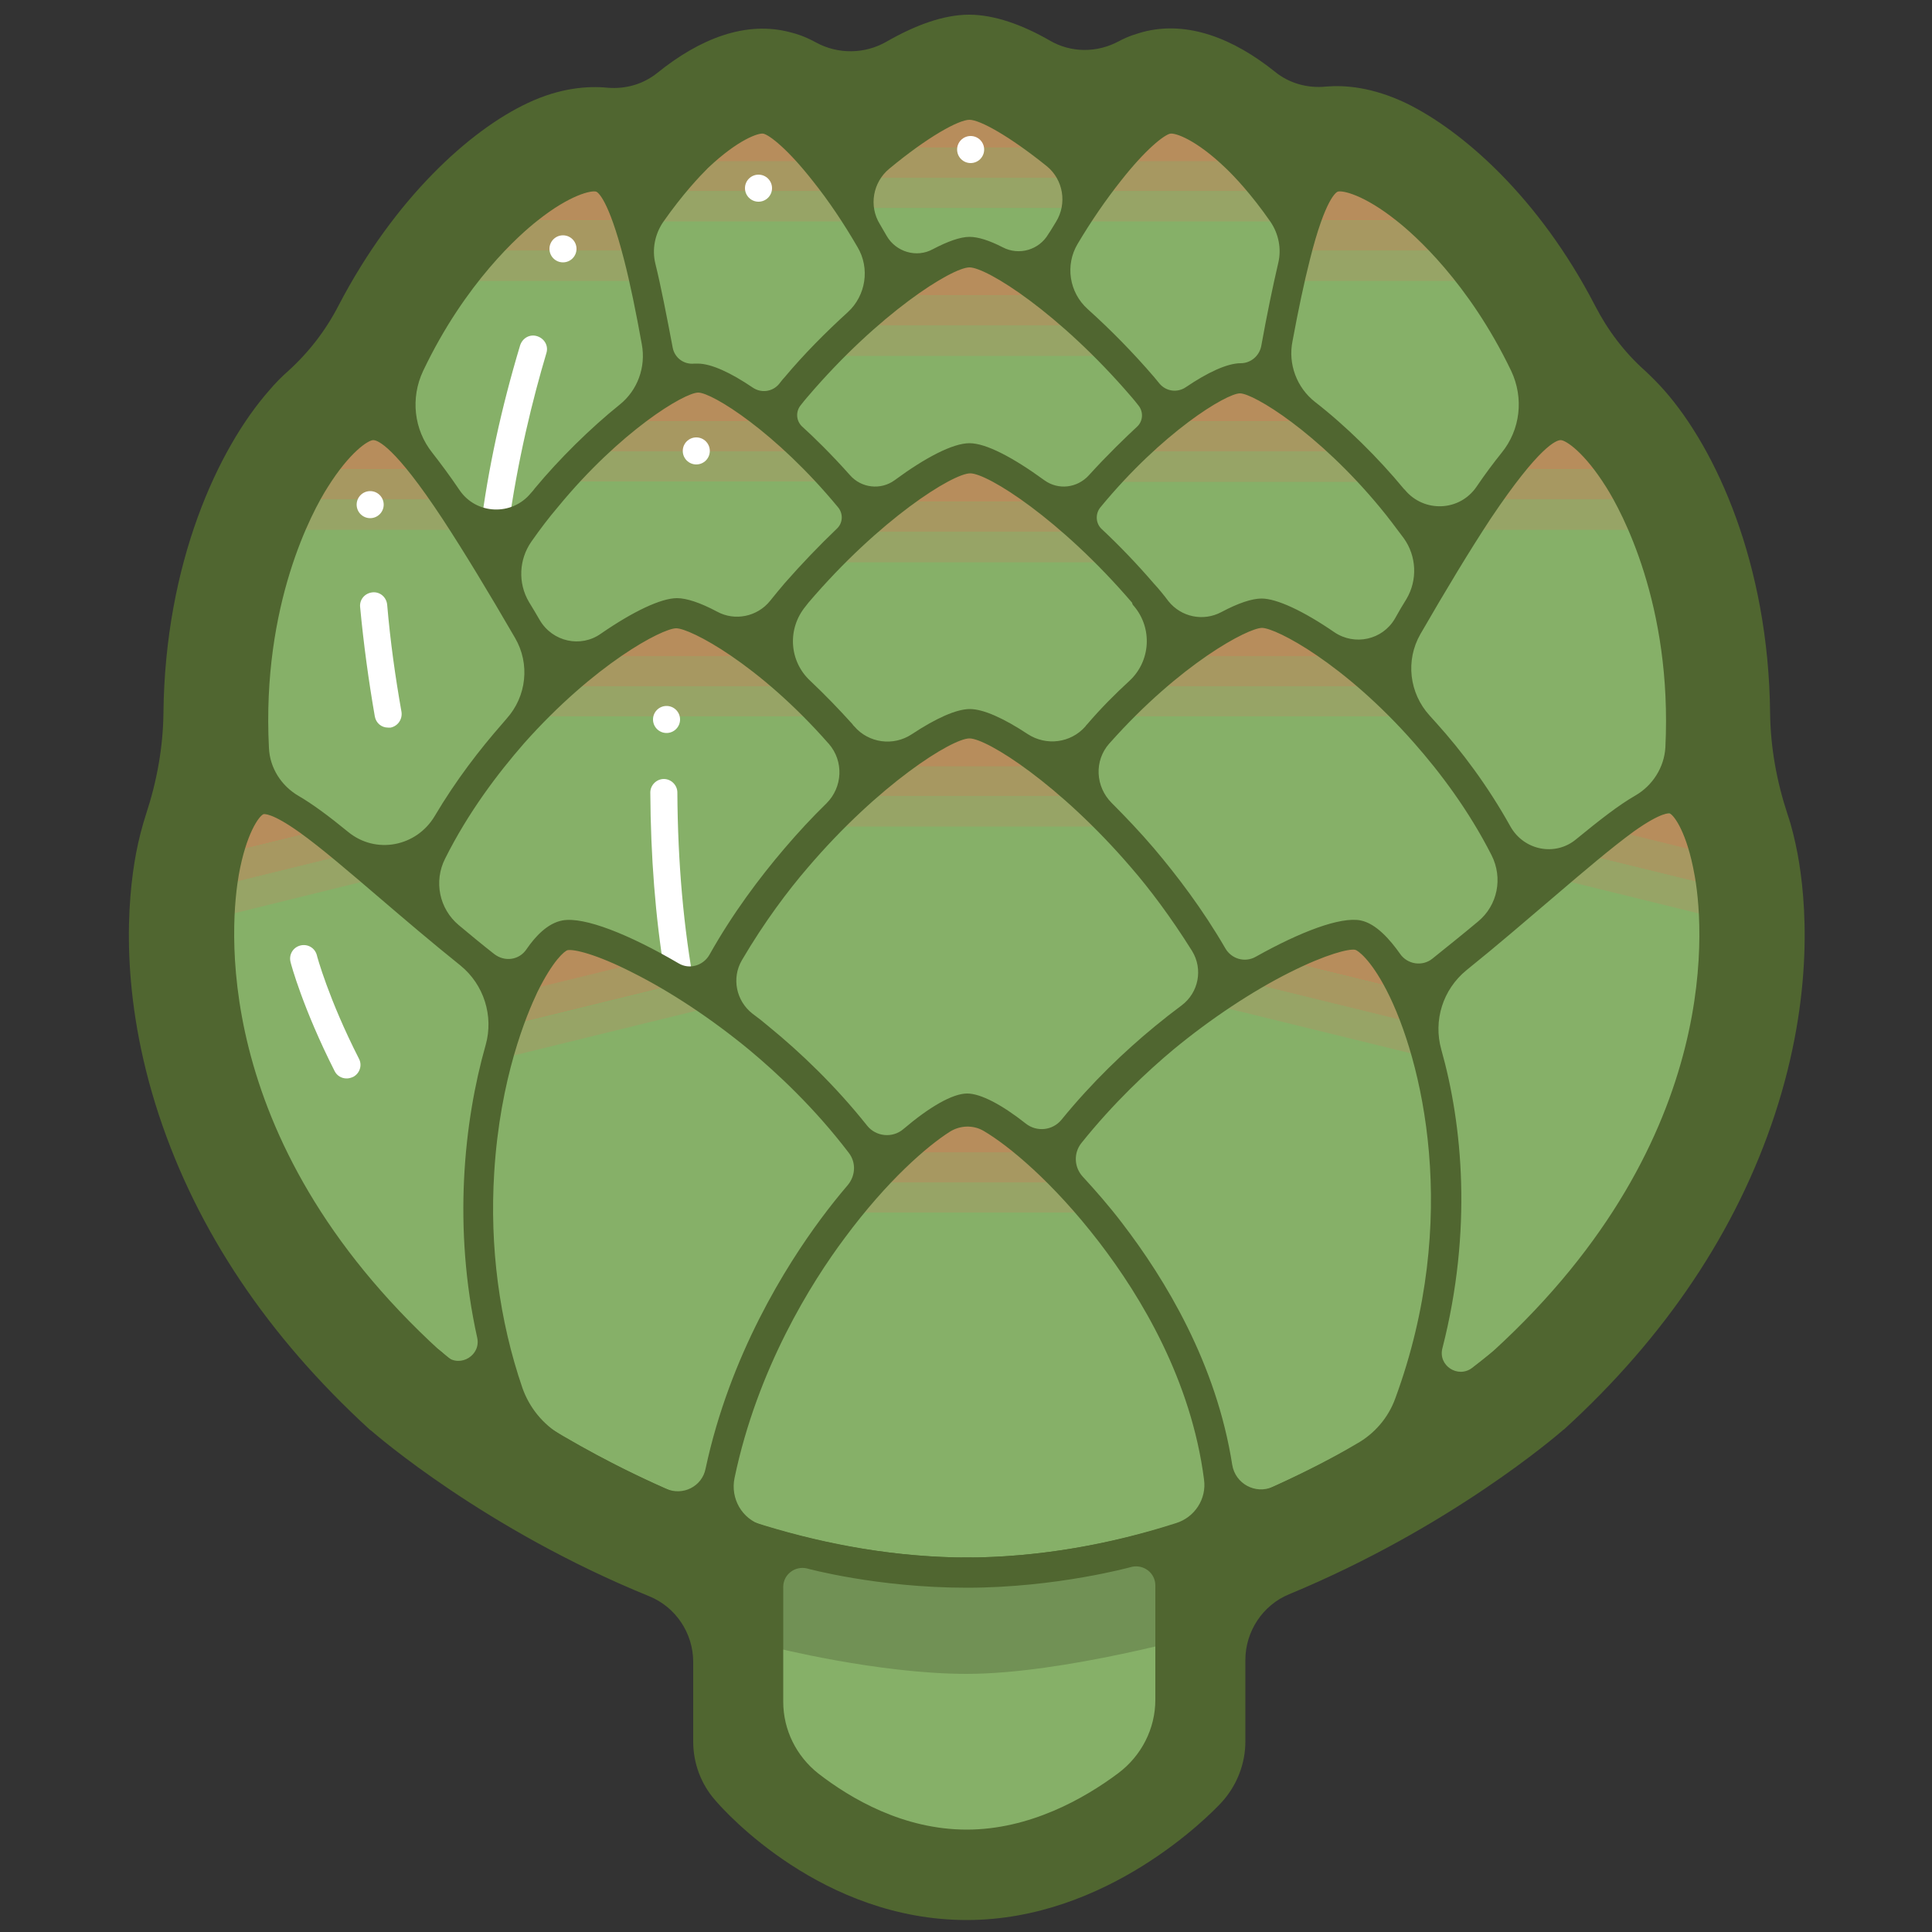 <?xml version="1.0" encoding="utf-8"?>
<!-- Generator: Adobe Illustrator 20.0.0, SVG Export Plug-In . SVG Version: 6.00 Build 0)  -->
<svg version="1.1" id="Layer_1" xmlns="http://www.w3.org/2000/svg" xmlns:xlink="http://www.w3.org/1999/xlink" x="0px" y="0px"
	 viewBox="0 0 500 500" style="enable-background:new 0 0 500 500;" xml:space="preserve">
<rect x="0" y="0" width="500" height="500" fill="#333333" stroke="none"/>
<style type="text/css">
	.st0{fill:#86B068;}
	.st1{fill:#86B068;stroke:#506630;stroke-width:6;stroke-linecap:round;stroke-linejoin:round;stroke-miterlimit:10;}
	.st2{fill:#63B218;}
	.st3{fill:#63B218;stroke:#477B21;stroke-linecap:round;stroke-linejoin:round;stroke-miterlimit:10;}
	.st4{fill:none;stroke:#477B21;stroke-width:6;stroke-miterlimit:10;}
	.st5{fill:none;stroke:#A2D400;stroke-width:3;stroke-linecap:round;stroke-linejoin:round;stroke-miterlimit:10;}
	.st6{fill:#B8CC36;}
	.st7{fill:#658205;}
	.st8{display:none;fill:#D1A982;}
	.st9{fill:#974565;}
	.st10{fill:#5D283D;}
	.st11{fill:#00FFFF;}
	.st12{fill:#86B068;stroke:#506630;stroke-linecap:round;stroke-linejoin:round;stroke-miterlimit:10;}
	.st13{fill:#98B55E;stroke:#006837;stroke-linecap:round;stroke-linejoin:round;stroke-miterlimit:10;}
	.st14{fill:#B9CE6E;stroke:#838226;stroke-width:3;stroke-miterlimit:10;}
	.st15{fill:none;stroke:#718227;stroke-miterlimit:10;}
	.st16{fill:#B9CE6E;stroke:#838226;stroke-miterlimit:10;}
	.st17{fill:#E0E2D0;}
	.st18{fill:none;stroke:#718227;stroke-width:3;stroke-miterlimit:10;}
	.st19{fill:none;stroke:#FFFFFF;stroke-linecap:round;stroke-miterlimit:10;}
	.st20{fill:#C2D66B;}
	.st21{fill:#E6E8D4;}
	.st22{fill:#718227;}
	.st23{fill:#FFFFFF;}
	.st24{fill:#974565;stroke:#5D283D;stroke-miterlimit:10;}
	.st25{fill:none;stroke:#5D283D;stroke-width:3;stroke-miterlimit:10;}
	.st26{fill:none;stroke:#5D283D;stroke-miterlimit:10;}
	.st27{fill:#EDDBCD;}
	.st28{fill:#F4E1D4;}
	.st29{fill:none;stroke:#5D283D;stroke-width:8.15;stroke-miterlimit:10;}
	.st30{fill:none;stroke:#5D283D;stroke-width:24.449;stroke-miterlimit:10;}
	.st31{fill:none;stroke:#89A037;stroke-width:3;stroke-linecap:round;stroke-linejoin:round;stroke-miterlimit:10;}
	.st32{fill:none;stroke:#89A037;stroke-width:2.435;stroke-linecap:round;stroke-linejoin:round;stroke-miterlimit:10;}
	.st33{fill:none;stroke:#89A037;stroke-width:2.794;stroke-linecap:round;stroke-linejoin:round;stroke-miterlimit:10;}
	.st34{fill:none;stroke:#89A037;stroke-width:0.719;stroke-linecap:round;stroke-linejoin:round;stroke-miterlimit:10;}
	.st35{fill:none;stroke:#385100;stroke-linecap:round;stroke-linejoin:round;stroke-miterlimit:10;}
	.st36{fill:none;stroke:#89A037;stroke-width:1.053;stroke-linecap:round;stroke-linejoin:round;stroke-miterlimit:10;}
	.st37{opacity:0.8;fill:none;stroke:#658205;stroke-width:3;stroke-miterlimit:10;}
	.st38{opacity:0.6;fill:none;stroke:#658205;stroke-width:3;stroke-miterlimit:10;}
	.st39{opacity:0.4;fill:none;stroke:#658205;stroke-width:3;stroke-miterlimit:10;}
	.st40{opacity:0.2;fill:none;stroke:#658205;stroke-width:3;stroke-miterlimit:10;}
	.st41{fill:none;stroke:#D7E68B;stroke-width:3;stroke-linecap:round;stroke-linejoin:round;stroke-miterlimit:10;}
	.st42{fill:#385100;}
	.st43{fill:#769020;}
	.st44{fill:#869F29;}
	.st45{fill:#97AD31;}
	.st46{fill:#A7BB3A;}
	.st47{fill:#D7E68B;}
	.st48{fill:#88B043;stroke:#416F0F;stroke-miterlimit:10;}
	.st49{fill:none;stroke:#416F0F;stroke-width:0.898;stroke-miterlimit:10;}
	.st50{fill:none;stroke:#416F0F;stroke-miterlimit:10;}
	.st51{fill:#E4F2C4;stroke:#416F0F;stroke-miterlimit:10;}
	.st52{fill:#97BF4B;}
	.st53{opacity:0.8;fill:none;stroke:#E4F2C4;stroke-width:3;stroke-linecap:round;stroke-linejoin:round;stroke-miterlimit:10;}
	.st54{opacity:0.6;fill:none;stroke:#E4F2C4;stroke-width:3;stroke-linecap:round;stroke-linejoin:round;stroke-miterlimit:10;}
	.st55{opacity:0.4;fill:none;stroke:#E4F2C4;stroke-width:3;stroke-linecap:round;stroke-linejoin:round;stroke-miterlimit:10;}
	.st56{opacity:0.2;fill:none;stroke:#E4F2C4;stroke-width:3;stroke-linecap:round;stroke-linejoin:round;stroke-miterlimit:10;}
	.st57{fill:#97BF4B;stroke:#416F0F;stroke-miterlimit:10;}
	.st58{fill:none;stroke:#FFFFFF;stroke-linecap:round;stroke-linejoin:round;stroke-miterlimit:10;}
	.st59{fill:#416F0F;}
	.st60{fill:#E4F2C4;}
	.st61{fill:#D5E7AF;}
	.st62{fill:#C5DD97;}
	.st63{fill:#B7D27F;}
	.st64{fill:#A7C869;}
	.st65{fill:none;stroke:#FFFFFF;stroke-width:7.954;stroke-linecap:round;stroke-linejoin:round;stroke-miterlimit:10;}
	.st66{fill:#A2D400;}
	.st67{fill:none;stroke:#477B21;stroke-linecap:round;stroke-linejoin:round;stroke-miterlimit:10;}
	.st68{fill:none;stroke:#A2D400;stroke-linecap:round;stroke-linejoin:round;stroke-miterlimit:10;}
	.st69{fill:none;stroke:#A4D173;stroke-width:3;stroke-miterlimit:10;}
	.st70{fill:none;stroke:#98CA63;stroke-width:3;stroke-miterlimit:10;}
	.st71{fill:none;stroke:#8CC354;stroke-width:3;stroke-miterlimit:10;}
	.st72{fill:none;stroke:#7FBD44;stroke-width:3;stroke-miterlimit:10;}
	.st73{fill:none;stroke:#72B636;stroke-width:3;stroke-miterlimit:10;}
	.st74{fill:#A4D173;}
	.st75{fill:#98CA63;}
	.st76{fill:#8CC354;}
	.st77{fill:#7FBD44;}
	.st78{fill:#72B636;}
	.st79{fill:#477B21;}
	.st80{fill:none;stroke:#506630;stroke-linecap:round;stroke-linejoin:round;stroke-miterlimit:10;}
	.st81{opacity:0.3;}
	.st82{fill:none;stroke:#506630;stroke-width:3;stroke-linecap:round;stroke-linejoin:round;stroke-miterlimit:10;}
	.st83{opacity:0.75;fill:none;stroke:#C98353;stroke-linejoin:round;stroke-miterlimit:10;}
	.st84{opacity:0.5;fill:none;stroke:#C98353;stroke-linejoin:round;stroke-miterlimit:10;}
	.st85{opacity:0.25;fill:none;stroke:#C98353;stroke-linejoin:round;stroke-miterlimit:10;}
	.st86{fill:#506630;}
	.st87{fill:#719155;}
	.st88{fill:#B78D5C;}
	.st89{fill:#A79861;}
	.st90{fill:#97A466;}
</style>
<g>
	<path class="st0" d="M433.6,207c0,0-0.1,0-0.1,0c8.1-58.5-19.7-97.2-29.6-97.1c-0.9,0-1.8,0.3-2.8,0.8
		c-15.3-46.4-47.8-68-56.2-64.9c-3.2,1.2-5.9,7-8.4,16c-13-21.9-28.8-32.7-34.6-31.1c-3.6,1-10.7,7.7-18.3,18.3
		c-14.3-13.8-27.6-22-32.6-22c-5.1,0-18.7,8.5-33.4,22.7c-7.8-11-15.1-18-18.8-19C192.8,29.3,177,40,164.1,62
		c-2.5-9-5.2-14.8-8.4-16c-8.4-3.1-40.9,18.5-56.2,64.9c-1-0.5-2-0.8-2.8-0.8c-9.9-0.1-37.7,38.6-29.6,97.1c0,0-0.1,0-0.1,0
		c-11.9,4.6-27.4,79.8,44.5,145.5c0,0,27.8,33.1,81.4,47.7v50.4c0,0,29.8,32.9,57.5,32.9c27.3,0,58.7-32.9,58.7-32.9v-50.8
		c52.9-14.7,80.1-47.3,80.1-47.3C461,286.8,445.5,211.6,433.6,207z"/>
</g>
<rect x="-3751.9" y="-365.3" class="st8" width="6576.8" height="1230.5"/>
<g>
	<path class="st86" d="M250.9,410.9c-41,0-77.4-15-100.7-27.7c-25.3-13.7-40.7-27.1-41.3-27.7c-1.6-1.4-1.8-3.9-0.3-5.5
		c1.4-1.6,3.9-1.8,5.5-0.3c0.6,0.5,61.6,53.4,136.9,53.4c2.1,0,3.9,1.7,3.9,3.9S253,410.9,250.9,410.9z"/>
</g>
<g>
	<path class="st86" d="M249.6,410.9c-2.1,0-3.9-1.7-3.9-3.9s1.7-3.9,3.9-3.9c75.4,0,136.3-52.9,136.9-53.4c1.6-1.4,4.1-1.3,5.5,0.3
		c1.4,1.6,1.3,4.1-0.3,5.5c-0.6,0.6-16.1,14.1-41.3,27.7C327,395.8,290.6,410.9,249.6,410.9z"/>
</g>
<g>
	<path class="st87" d="M311.6,422.9c0,0-36.3,10.3-61.4,10.3c-23,0-50.5-7-50.5-7l-0.4-24.4c17.3,5.3,34.4,8,50.9,8.1
		c17.5-0.1,35.7-3.1,54.2-9.1L311.6,422.9z"/>
</g>
<g>
	<g>
		<path class="st88" d="M232.9,298.3h35.4c-3.7-3.3-7.1-5.9-10-7.8h-16C239.6,292.4,236.3,295,232.9,298.3z"/>
	</g>
	<g>
		<path class="st89" d="M276.3,306c-2.8-2.9-5.5-5.5-8-7.8h-35.4c-2.4,2.3-5,4.9-7.6,7.8H276.3z"/>
	</g>
	<g>
		<path class="st90" d="M218.7,313.8h64.5c-2.3-2.8-4.6-5.4-6.9-7.8h-51C223.1,308.4,220.9,311,218.7,313.8z"/>
	</g>
</g>
<g>
	<g>
		<path class="st88" d="M230.8,198.4h39.5c-4.1-3.3-7.9-5.9-11.1-7.8h-17.8C238.2,192.5,234.7,195.1,230.8,198.4z"/>
	</g>
	<g>
		<path class="st89" d="M279.2,206.1c-3.1-2.9-6.1-5.5-8.9-7.8h-39.5c-2.7,2.3-5.5,4.9-8.4,7.8H279.2z"/>
	</g>
	<g>
		<path class="st90" d="M215,213.9h72c-2.6-2.8-5.2-5.4-7.7-7.8h-56.9C219.9,208.5,217.5,211.1,215,213.9z"/>
	</g>
</g>
<g>
	<g>
		<path class="st88" d="M231.7,129.9h37.7c-3.9-3.3-7.5-5.9-10.6-7.8h-17C238.8,124,235.4,126.6,231.7,129.9z"/>
	</g>
	<g>
		<path class="st89" d="M278,137.7c-2.9-2.9-5.8-5.5-8.5-7.8h-37.8c-2.6,2.3-5.3,4.9-8.1,7.8H278z"/>
	</g>
	<g>
		<path class="st90" d="M216.6,145.5h68.8c-2.5-2.8-5-5.4-7.4-7.8h-54.4C221.3,140.1,218.9,142.7,216.6,145.5z"/>
	</g>
</g>
<g>
	<g>
		<path class="st88" d="M230.8,76.5h39.5c-4.1-3.3-7.9-5.9-11.1-7.8h-17.9C238.2,70.7,234.6,73.3,230.8,76.5z"/>
	</g>
	<g>
		<path class="st89" d="M279.3,84.3c-3.1-2.9-6.1-5.5-9-7.8h-39.5c-2.7,2.3-5.5,4.9-8.5,7.8H279.3z"/>
	</g>
	<g>
		<path class="st90" d="M215,92.1h72c-2.6-2.8-5.2-5.4-7.7-7.8h-57C219.9,86.7,217.4,89.3,215,92.1z"/>
	</g>
</g>
<g>
	<g>
		<path class="st88" d="M230.8,38.3h39.5c-4.1-3.3-7.9-5.9-11.1-7.8h-17.9C238.2,32.4,234.6,35,230.8,38.3z"/>
	</g>
	<g>
		<path class="st89" d="M279.3,46.1c-3.1-2.9-6.1-5.5-9-7.8h-39.5c-2.7,2.3-5.5,4.9-8.5,7.8H279.3z"/>
	</g>
	<g>
		<path class="st90" d="M215,53.8h72c-2.6-2.8-5.2-5.4-7.7-7.8h-57C219.9,48.5,217.4,51.1,215,53.8z"/>
	</g>
</g>
<g>
	<path class="st88" d="M154.3,169.8h41.6c-4.4-3.3-8.4-5.9-11.9-7.8h-17.8C162.7,163.9,158.7,166.5,154.3,169.8z"/>
</g>
<g>
	<path class="st89" d="M144.9,177.6h60.3c-3.2-2.9-6.4-5.5-9.4-7.8h-41.6C151.3,172.1,148.1,174.7,144.9,177.6z"/>
</g>
<g>
	<path class="st90" d="M211.9,184c-2.2-2.3-4.5-4.4-6.7-6.4h-60.4c-1.6,1.4-3.2,2.9-4.8,4.5v3.3h71.8V184z"/>
</g>
<g>
	<path class="st88" d="M110.3,121.5c-2.5-3.2-4.8-5.8-6.8-7.8H89.6c-2.1,1.9-4.3,4.5-6.5,7.8H110.3z"/>
</g>
<g>
	<path class="st89" d="M78.5,129.3h37.5c-2-2.9-3.8-5.5-5.6-7.8H83.1C81.5,123.8,80,126.4,78.5,129.3z"/>
</g>
<g>
	<path class="st90" d="M74.8,137.1H121c-1.8-2.8-3.5-5.4-5.1-7.8H78.5C77.2,131.7,76,134.3,74.8,137.1z"/>
</g>
<g>
	<path class="st88" d="M161,109.1h39.3c-4-3.3-7.7-5.9-10.9-7.8h-17.5C168.7,103.2,165,105.8,161,109.1z"/>
</g>
<g>
	<path class="st89" d="M152.4,116.9h56.5c-3-2.9-5.9-5.5-8.6-7.8H161C158.2,111.4,155.3,114,152.4,116.9z"/>
</g>
<g>
	<path class="st90" d="M216.3,124.6c-2.5-2.8-4.9-5.4-7.4-7.8h-56.6c-2.4,2.4-4.9,5-7.4,7.8H216.3z"/>
</g>
<g>
	<rect x="117.3" y="49.3" class="st88" width="51.3" height="7.8"/>
</g>
<g>
	<rect x="117.3" y="57.1" class="st89" width="51.3" height="7.8"/>
</g>
<g>
	<rect x="117.3" y="64.9" class="st90" width="51.3" height="7.8"/>
</g>
<g>
	<rect x="169.9" y="34" class="st88" width="51.3" height="7.8"/>
</g>
<g>
	<rect x="169.9" y="41.7" class="st89" width="51.3" height="7.8"/>
</g>
<g>
	<rect x="169.9" y="49.5" class="st90" width="51.3" height="7.8"/>
</g>
<g>
	<path class="st88" d="M134.9,256.7l31.9-7.8c-4.4-2.3-8.3-4-11.7-5.1l-15,3.7C138.4,249.8,136.6,252.9,134.9,256.7z"/>
</g>
<g>
	<path class="st89" d="M131.3,265.5l45.3-11.1c-3.4-2.1-6.7-4-9.8-5.6l-31.9,7.8C133.6,259.3,132.4,262.3,131.3,265.5z"/>
</g>
<g>
	<path class="st90" d="M128.7,274.2l56.7-13.9c-3-2.1-6-4.1-8.8-5.8l-45.3,11.1C130.4,268.2,129.5,271.1,128.7,274.2z"/>
</g>
<g>
	<path class="st88" d="M59.1,220.7l24.2-5.9c-3.3-2.5-6.1-4.5-8.6-5.9l-12.2,3C61.2,214.2,60.1,217.1,59.1,220.7z"/>
</g>
<g>
	<path class="st89" d="M57.5,229.1l33.4-8.2c-2.7-2.3-5.3-4.3-7.6-6.1l-24.2,5.9C58.5,223.2,57.9,226,57.5,229.1z"/>
</g>
<g>
	<path class="st90" d="M56.8,237.3l41.4-10.2c-2.6-2.2-5-4.3-7.3-6.2l-33.4,8.2C57.2,231.7,56.9,234.4,56.8,237.3z"/>
</g>
<g>
	<path class="st88" d="M305.8,169.8h41.6c-4.4-3.3-8.4-5.9-11.9-7.8h-17.8C314.3,163.9,310.2,166.5,305.8,169.8z"/>
</g>
<g>
	<path class="st89" d="M296.5,177.6h60.3c-3.2-2.9-6.4-5.5-9.4-7.8h-41.6C302.8,172.1,299.7,174.7,296.5,177.6z"/>
</g>
<g>
	<path class="st90" d="M359.9,185.3v-4.9c-1-1-2-1.9-3-2.8h-60.4c-2.6,2.4-5.3,5-8,7.8H359.9z"/>
</g>
<g>
	<path class="st88" d="M390.1,121.5h27.2c-2.2-3.3-4.5-5.9-6.5-7.8H397C394.9,115.7,392.6,118.3,390.1,121.5z"/>
</g>
<g>
	<path class="st89" d="M384.6,129.3H422c-1.5-2.9-3.1-5.5-4.6-7.8h-27.2C388.4,123.8,386.5,126.4,384.6,129.3z"/>
</g>
<g>
	<path class="st90" d="M379.5,137.1h46.2c-1.2-2.8-2.4-5.4-3.6-7.8h-37.5C382.9,131.7,381.2,134.3,379.5,137.1z"/>
</g>
<g>
	<path class="st88" d="M301.5,109.1h39.3c-4-3.3-7.7-5.9-10.9-7.8h-17.5C309.1,103.2,305.4,105.8,301.5,109.1z"/>
</g>
<g>
	<path class="st89" d="M292.8,116.9h56.5c-3-2.9-5.9-5.5-8.6-7.8h-39.3C298.7,111.4,295.8,114,292.8,116.9z"/>
</g>
<g>
	<path class="st90" d="M355.2,124.6v-1.7c-1.9-2.1-3.9-4.1-5.8-6h-56.6c-2.4,2.4-4.9,5-7.4,7.8H355.2z"/>
</g>
<g>
	<rect x="331.4" y="49.3" class="st88" width="51.3" height="7.8"/>
</g>
<g>
	<rect x="331.4" y="57.1" class="st89" width="51.3" height="7.8"/>
</g>
<g>
	<rect x="331.4" y="64.9" class="st90" width="51.3" height="7.8"/>
</g>
<g>
	<rect x="278.8" y="34" class="st88" width="51.3" height="7.8"/>
</g>
<g>
	<rect x="278.8" y="41.7" class="st89" width="51.3" height="7.8"/>
</g>
<g>
	<rect x="278.8" y="49.5" class="st90" width="51.3" height="7.8"/>
</g>
<g>
	<path class="st88" d="M331.7,248.5l31.5,7.7c-1.9-3.9-3.8-7.1-5.7-9.4l-13.9-3.4C340.3,244.4,336.2,246.2,331.7,248.5z"/>
</g>
<g>
	<path class="st89" d="M321.8,254l45.1,11.1c-1.2-3.3-2.4-6.3-3.7-8.9l-31.5-7.7C328.6,250,325.3,251.9,321.8,254z"/>
</g>
<g>
	<path class="st90" d="M312.9,259.8l56.7,13.9c-0.8-3.1-1.7-6-2.7-8.7L321.8,254C318.9,255.8,315.9,257.7,312.9,259.8z"/>
</g>
<g>
	<path class="st88" d="M417.1,214.9l24.3,6c-0.9-3.6-2.1-6.5-3.3-8.8l-12.5-3.1C423.2,210.4,420.3,212.4,417.1,214.9z"/>
</g>
<g>
	<path class="st89" d="M409.5,221l33.5,8.2c-0.4-3.1-1-5.9-1.6-8.4l-24.3-6C414.7,216.7,412.2,218.7,409.5,221z"/>
</g>
<g>
	<path class="st90" d="M402.2,227.2l41.5,10.2c-0.1-2.9-0.4-5.6-0.7-8.2l-33.5-8.2C407.2,222.9,404.7,225,402.2,227.2z"/>
</g>
<g>
	<path class="st23" d="M179.8,255.8c-2.9-15.6-4.4-32.6-4.5-50.7c0-1.9-1.6-3.5-3.5-3.5h0c-1.9,0-3.5,1.6-3.5,3.5
		c0.1,16.6,1.3,32.2,3.7,46.8C174.8,252.8,177.4,254.1,179.8,255.8z"/>
</g>
<g>
	<path class="st23" d="M100.4,188.3c-1.7,0-3.1-1.2-3.4-2.9c-1.6-9.2-2.9-18.7-3.8-28.3c-0.2-1.9,1.2-3.6,3.2-3.8
		c1.9-0.2,3.6,1.2,3.8,3.2c0.8,9.4,2.1,18.7,3.7,27.7c0.3,1.9-0.9,3.7-2.8,4.1C100.8,188.3,100.6,188.3,100.4,188.3z"/>
</g>
<g>
	<path class="st23" d="M125.8,136.4c2,0,3.9,0.2,5.7,0.6c2.4-17.9,6.5-34.2,9.9-45.6c0.6-1.9-0.5-3.8-2.4-4.4
		c-1.9-0.6-3.8,0.5-4.4,2.4c-4.9,16.3-8.3,32.1-10.2,47.1C124.9,136.4,125.4,136.4,125.8,136.4z"/>
</g>
<g>
	<circle class="st23" cx="95.8" cy="130.6" r="3.5"/>
</g>
<g>
	<circle class="st23" cx="172.5" cy="186.2" r="3.5"/>
</g>
<g>
	<circle class="st23" cx="180.2" cy="116.7" r="3.5"/>
</g>
<g>
	<circle class="st23" cx="196.3" cy="48.7" r="3.5"/>
</g>
<g>
	<circle class="st23" cx="251.2" cy="38.7" r="3.5"/>
</g>
<g>
	<circle class="st23" cx="145.7" cy="64.4" r="3.5"/>
</g>
<g>
	<path class="st23" d="M89.7,279.1c-1.3,0-2.5-0.7-3.1-1.9c-8.2-16.2-11.3-27.7-11.4-28.2c-0.5-1.9,0.6-3.8,2.5-4.3
		c1.9-0.5,3.8,0.6,4.3,2.5l0,0c0,0.1,3,11.3,10.9,26.8c0.9,1.7,0.2,3.8-1.5,4.7C90.7,279,90.2,279.1,89.7,279.1z"/>
</g>
<g>
	<path class="st86" d="M136.5,26.7c-14.7,6.9-34.3,24.4-48.9,52.4c-3.3,6.4-7.7,12.1-13,16.9c-1.7,1.5-3.3,3.1-4.9,5
		c-13.4,15.2-27,44.9-27.4,83.5c-0.1,8.9-1.7,17.7-4.5,26.2c-1,3.1-1.9,6.5-2.6,10.2c-2.2,11.8-4.4,36.3,5.9,67.6
		c9.9,30,28.2,57.3,54.5,81.4c0.1,0.1,0.2,0.2,0.4,0.3c1.4,1.2,29.5,25.6,72,42.9c6.9,2.8,11.4,9.6,11.4,17v20.6
		c0,5.6,2,11,5.7,15.2c2.7,3.2,27.8,31,65.1,31c36.4,0,62.9-27.2,65.8-30.3c4-4.3,6.3-10,6.3-15.9v-21.1c0-7.4,4.5-14.2,11.3-17
		c41.8-17.3,69.4-41.2,70.8-42.4c0.1-0.1,0.2-0.2,0.4-0.3c26.3-24,44.6-51.4,54.5-81.4c10.3-31.3,8.1-55.8,5.9-67.6
		c-0.7-3.6-1.5-7-2.6-10.2c-2.8-8.5-4.4-17.3-4.5-26.2c-0.4-38.6-14-68.3-27.4-83.5c-1.6-1.8-3.3-3.5-4.9-5
		c-5.4-4.8-9.7-10.5-13-16.9c-14.5-28-34.3-45.3-48.9-52.4c-8.8-4.2-15.9-4.7-20.7-4.3c-4.7,0.5-9.5-0.8-13.2-3.8
		c-10.7-8.6-22.7-13.4-34.3-10.3c-1.3,0.4-3.4,0.9-6.2,2.4c-5.6,3-12.3,3-17.8-0.2c-7.1-4.1-14.4-6.7-20.9-6.7
		c-6.7,0-14.1,2.8-21.4,7c-5.6,3.2-12.5,3.3-18.2,0.2c-3.1-1.7-5.3-2.3-6.5-2.6C193,5.2,181,10.1,170.2,18.8c-3.7,3-8.3,4.3-13,3.9
		C152.2,22.2,144.9,22.7,136.5,26.7z M403.9,113.9c1.3,0,6.1,3.1,11.8,12.2c3.9,6.2,17.1,30.3,15.3,67.3c-0.3,5.2-3.3,9.9-7.8,12.5
		c-4.2,2.4-9.2,6.3-15.3,11.3c-5.4,4.5-13.5,2.9-17-3.3c-5.9-10.6-12.7-19.6-19.1-26.7c-0.6-0.7-1.2-1.3-1.8-2
		c-5.3-5.8-6.3-14.3-2.4-21.1c6.7-11.6,12.8-21.7,18.2-29.9C398.4,115.4,402.8,113.9,403.9,113.9z M250.9,31c2.7,0,10.3,4.2,20,12
		c4.3,3.5,5.3,9.7,2.4,14.4c-0.7,1.1-1.3,2.2-2,3.2c-2.4,4.1-7.6,5.6-11.8,3.4c-3.5-1.8-6.4-2.7-8.6-2.7c-2.4,0-5.7,1.2-9.5,3.2
		c-4.2,2.3-9.5,0.7-11.9-3.4c-0.6-1-1.2-2.1-1.8-3.1c-2.9-4.7-1.8-10.8,2.4-14.3C240.1,35.4,248.1,31,250.9,31z M281.8,123
		c-3,3.3-7.9,3.9-11.5,1.3c-8.1-5.9-15.1-9.6-19.4-9.6c-4.3,0-11.4,3.7-19.4,9.6c-3.6,2.6-8.6,2-11.5-1.3c-4.8-5.4-9.5-10-12.4-12.6
		c-1.6-1.5-1.7-3.9-0.4-5.5c0.6-0.8,1.2-1.5,1.8-2.2c18.5-21.7,37.4-33.5,41.9-33.5s23.3,11.8,41.9,33.5c0.6,0.7,1.2,1.4,1.8,2.2
		c1.4,1.7,1.2,4.1-0.3,5.5C291.4,113.1,286.6,117.7,281.8,123z M298.6,151c-4.3-5-8.9-9.8-13.5-14.1c-1.5-1.4-1.7-3.8-0.4-5.5
		c0,0,0,0,0,0c16.1-19.6,32.7-29.6,36.2-29.6s20.2,10.1,36.3,29.6c2,2.4,4,5.1,6.1,7.9c3.3,4.6,3.6,10.8,0.7,15.7
		c-1,1.6-2,3.3-3,5.1c-3.2,5.5-10.4,7.1-15.7,3.5c-8-5.5-14.9-8.7-18.8-8.7c-2.5,0-6.1,1.2-10.4,3.5c-4.7,2.5-10.4,1.3-13.7-2.8
		C301.2,154,299.9,152.4,298.6,151z M293.5,156.9c4.8,5.7,4.3,14.2-1.2,19.3c-3.7,3.4-7.4,7.1-10.9,11.2c-0.2,0.2-0.4,0.4-0.5,0.6
		c-3.8,4.3-10.1,5.1-14.9,2c-6.2-4.1-11.5-6.5-15-6.5c-3.5,0-8.8,2.4-15,6.5c-4.8,3.2-11.2,2.3-14.9-2c-0.2-0.2-0.4-0.4-0.5-0.6
		c-3.6-4-7.2-7.7-10.9-11.2c-5.5-5.1-6-13.5-1.2-19.3c0.2-0.3,0.5-0.6,0.7-0.9c18.5-21.7,37.4-33.5,41.9-33.5s23.3,11.8,41.9,33.5
		C293,156.3,293.2,156.6,293.5,156.9z M216.9,131.3C216.9,131.3,216.9,131.3,216.9,131.3c1.4,1.7,1.2,4.1-0.3,5.5
		c-4.6,4.4-9.2,9.2-13.5,14.1c-1.3,1.5-2.5,3-3.8,4.6c-3.3,4.1-9.1,5.3-13.7,2.8c-4.3-2.3-7.9-3.5-10.4-3.5
		c-4.1,0-11.3,3.4-19.7,9.2c-5.2,3.7-12.5,2.1-15.8-3.5c-0.9-1.6-1.9-3.2-2.8-4.7c-2.9-4.9-2.6-11,0.6-15.6c2.3-3.3,4.6-6.3,6.9-9
		c16.1-19.6,32.7-29.6,36.3-29.6S200.8,111.8,216.9,131.3z M127.9,246.9c-3.2-2.5-6.2-5-9.2-7.5c-5-4.2-6.5-11.3-3.5-17.2
		c6-12,13.6-22,20.4-29.8c18.3-20.6,35.8-29.8,39.4-29.8s21.2,9.1,39.4,29.8c0,0,0.1,0.1,0.1,0.1c3.9,4.5,3.6,11.2-0.6,15.4
		c-3.8,3.7-7.4,7.6-10.9,11.7c-6.4,7.5-13.4,16.8-19.4,27.5c-1.6,2.8-5.2,3.9-8,2.2c-12.8-7.5-24.4-12.1-30-11.1
		c-3.9,0.7-7.1,4.2-9.3,7.4C134.4,248.5,130.6,249,127.9,246.9z M209,224.6c18.5-21.7,37.4-33.5,41.9-33.5s23.3,11.8,41.9,33.5
		c4.6,5.3,10.2,12.7,15.7,21.5c2.9,4.7,1.7,10.8-2.7,14.1c-2.3,1.7-4.6,3.5-6.9,5.4c-7.8,6.4-16.3,14.5-24.2,24.2
		c-2.3,2.8-6.4,3.2-9.2,1c-6.2-4.9-11.7-7.8-15.2-7.8c-3.8,0-9.8,3.5-16.5,9.2c-2.8,2.4-7.1,2-9.4-0.9
		c-8.2-10.3-17.2-18.9-25.4-25.6c-1.4-1.2-2.8-2.3-4.3-3.4c-4.2-3.3-5.4-9.2-2.7-13.8C197.8,238.6,204,230.4,209,224.6z
		 M352.1,238.2c-5.2-1-15.5,2.9-27.1,9.4c-2.8,1.6-6.3,0.6-7.9-2.2c-5.8-10-12.4-18.7-18.5-25.9c-3.5-4.1-7.2-8-10.9-11.7
		c-4.2-4.2-4.6-10.9-0.6-15.4c0,0,0.1-0.1,0.1-0.1c18.3-20.6,35.8-29.8,39.4-29.8s21.2,9.1,39.4,29.8c6.7,7.6,14.1,17.4,20,29
		c3,5.9,1.6,13-3.5,17.2c-3.7,3.1-7.7,6.3-11.8,9.6c-2.6,2.1-6.5,1.5-8.4-1.3C359.9,243.4,356.2,239,352.1,238.2z M339,67.2
		c4-16,6.9-17.5,7.2-17.6c1.2-0.4,6.8,0.8,15.2,7.5c4.6,3.6,18.7,16,29.7,38.9c3.3,7,2.4,15.2-2.5,21.2c-2,2.5-4.2,5.4-6.5,8.8
		c-4.4,6.4-13.6,6.7-18.5,0.8c-0.1-0.1-0.2-0.2-0.3-0.3c-6.6-8-15-16.3-23-22.5c-4.7-3.7-7-9.8-5.8-15.7
		C336,80.2,337.5,73.1,339,67.2z M302.8,34.6c1.3-0.3,6.7,1.5,14.4,8.9c2.2,2.1,6.6,6.7,11.6,13.9c2.1,3.1,2.9,7,2,10.7
		c-1.4,6-2.9,13.2-4.4,21.5c-0.5,2.5-2.7,4.4-5.3,4.4l0,0c-3.5,0-8.6,2.4-14.2,6.2c-2.2,1.5-5.1,1.1-6.8-0.9
		c-0.5-0.6-0.9-1.1-1.4-1.7c-5.4-6.3-11.3-12.3-17.2-17.6c-4.8-4.3-5.9-11.4-2.6-16.9c3.5-5.9,7.3-11.4,11.1-16.2
		C296.5,38.6,301.2,35,302.8,34.6z M183.2,43.5c7.8-7.4,13.2-9.2,14.4-8.9c1.6,0.4,6.3,4,12.8,12.3c4,5,7.9,10.8,11.5,17
		c3.3,5.5,2.2,12.6-2.5,16.9c-5.6,5.1-11.3,10.8-16.4,16.9c-0.5,0.5-0.9,1.1-1.4,1.7c-1.7,2-4.6,2.4-6.8,0.9
		c-5.6-3.8-10.7-6.2-14.2-6.2c-0.3,0-0.6,0-0.9,0c-2.7,0.3-5.1-1.5-5.6-4.1c-1.6-8.4-3-15.7-4.5-21.8c-0.9-3.7-0.1-7.6,2-10.7
		C176.7,50.2,181.1,45.6,183.2,43.5z M139.1,57.1c8.4-6.7,14-7.9,15.2-7.5c0.3,0.1,3.1,1.6,7.2,17.6c1.6,6.2,3.1,13.6,4.6,21.9
		c1.1,5.9-1.1,11.9-5.7,15.6c-7.6,6.1-15.7,14.1-22,21.7c-0.3,0.4-0.6,0.8-1,1.2c-4.9,6-14.2,5.6-18.5-0.8c-2.5-3.7-4.9-6.9-7-9.6
		c-4.8-6-5.7-14.2-2.4-21.2C120.4,73.1,134.5,60.7,139.1,57.1z M84.8,126.1c5.7-9.1,10.5-12.2,11.8-12.2c1.1,0,5.5,1.5,18,20.5
		c5.5,8.4,11.8,18.8,18.7,30.7c3.9,6.7,3,15.1-2.2,20.9c-0.4,0.5-0.8,0.9-1.2,1.4c-5.7,6.5-11.9,14.5-17.4,23.8
		c-4.7,7.9-15.2,10-22.4,4.1c-5-4.1-9.2-7.2-12.8-9.3c-4.5-2.6-7.5-7.3-7.7-12.5C67.7,156.4,80.9,132.2,84.8,126.1z M114,349.7
		c-60.8-55.5-54.1-112.5-52.2-123.3c1.9-10.6,5.2-15.2,6.4-15.7c0.1,0,2-0.5,9.3,4.7c5.6,4,12.7,10.1,21,17.2
		c6.2,5.3,13.1,11.2,20.7,17.3c6,4.9,8.6,13,6.5,20.5c-5.7,20-8.5,47.4-2.2,75.8c1,4.5-4.3,7.8-7.9,4.9
		C114.6,350.2,114.1,349.7,114,349.7z M172.4,385.3c-10.2-4.5-19.3-9.3-27.2-13.9c-4.7-2.8-8.2-7.1-10-12.2
		c-6-17.5-8.5-36.6-7.3-55.7c1.5-24.6,8.4-40.9,11.2-46.8c4-8.1,7-10.6,7.8-10.8c1.6-0.3,7.4,1,16.8,5.8c9.8,4.9,20.5,12,30.2,20
		c7.2,6,16.9,15,25.8,26.7c1.9,2.5,1.7,5.9-0.3,8.3c-2.4,2.8-4.7,5.7-7,8.8c-8.9,12-23.5,35.1-29.8,64.6
		C181.7,384.7,176.7,387.2,172.4,385.3z M292.9,405.5c3.1-0.7,6.1,1.6,6.1,4.8v29.6c0,7.5-3.6,14.5-9.6,19
		c-8.8,6.6-23,14.6-39.2,14.6c-16.4,0-30-8-38.4-14.5c-5.7-4.5-9.1-11.3-9.1-18.6v-29.7c0-3.2,3-5.5,6.1-4.8c0,0,18.1,5,41.4,5
		C273.5,410.9,292.9,405.5,292.9,405.5z M250.2,403.1c-18.8-0.1-36.7-3.4-53-8.4c-5.2-1.6-8.2-6.9-7.1-12.2
		c5.9-28.3,19.9-50.6,28.5-62.1c11.1-15,21.4-23.8,27.2-27.5c2.7-1.7,6.1-1.8,8.8-0.2c6.3,3.7,17.8,13.1,29.8,28.7
		c11,14.3,23.9,35.9,27.2,61.5c0.7,5-2.4,9.8-7.3,11.3C287.8,399.5,269.5,403,250.2,403.1z M329.4,384.8c-4.5,2-9.7-0.8-10.5-5.7
		c-4.1-26.2-17.3-48-28.6-62.7c-3.2-4.2-6.7-8.2-10.1-11.9c-2.2-2.4-2.4-6-0.4-8.6c8.4-10.5,17.2-18.7,23.9-24.3
		c9.7-8,20.4-15.1,30.2-20c9.4-4.7,15.2-6.1,16.8-5.8c0.6,0.1,3.9,2.3,8.1,10.4c9.2,17.8,19.4,59.2,2.3,105.7
		c-1.8,5-5.4,9.2-10.1,11.8C344.6,377.5,337.3,381.2,329.4,384.8z M386.5,349.6c-0.1,0.1-2,1.7-5.5,4.4c-3.7,2.8-8.9-0.6-7.7-5.1
		c7.8-30.5,5.2-57.8-0.3-77.3c-2.1-7.5,0.4-15.5,6.5-20.5c8.2-6.6,15.6-13,22.3-18.7c8.3-7.1,15.5-13.2,21-17.2
		c7.3-5.2,9.3-4.7,9.3-4.7c1.2,0.5,4.5,5.1,6.4,15.7C440.6,237.2,447.2,294.1,386.5,349.6z"/>
</g>
</svg>